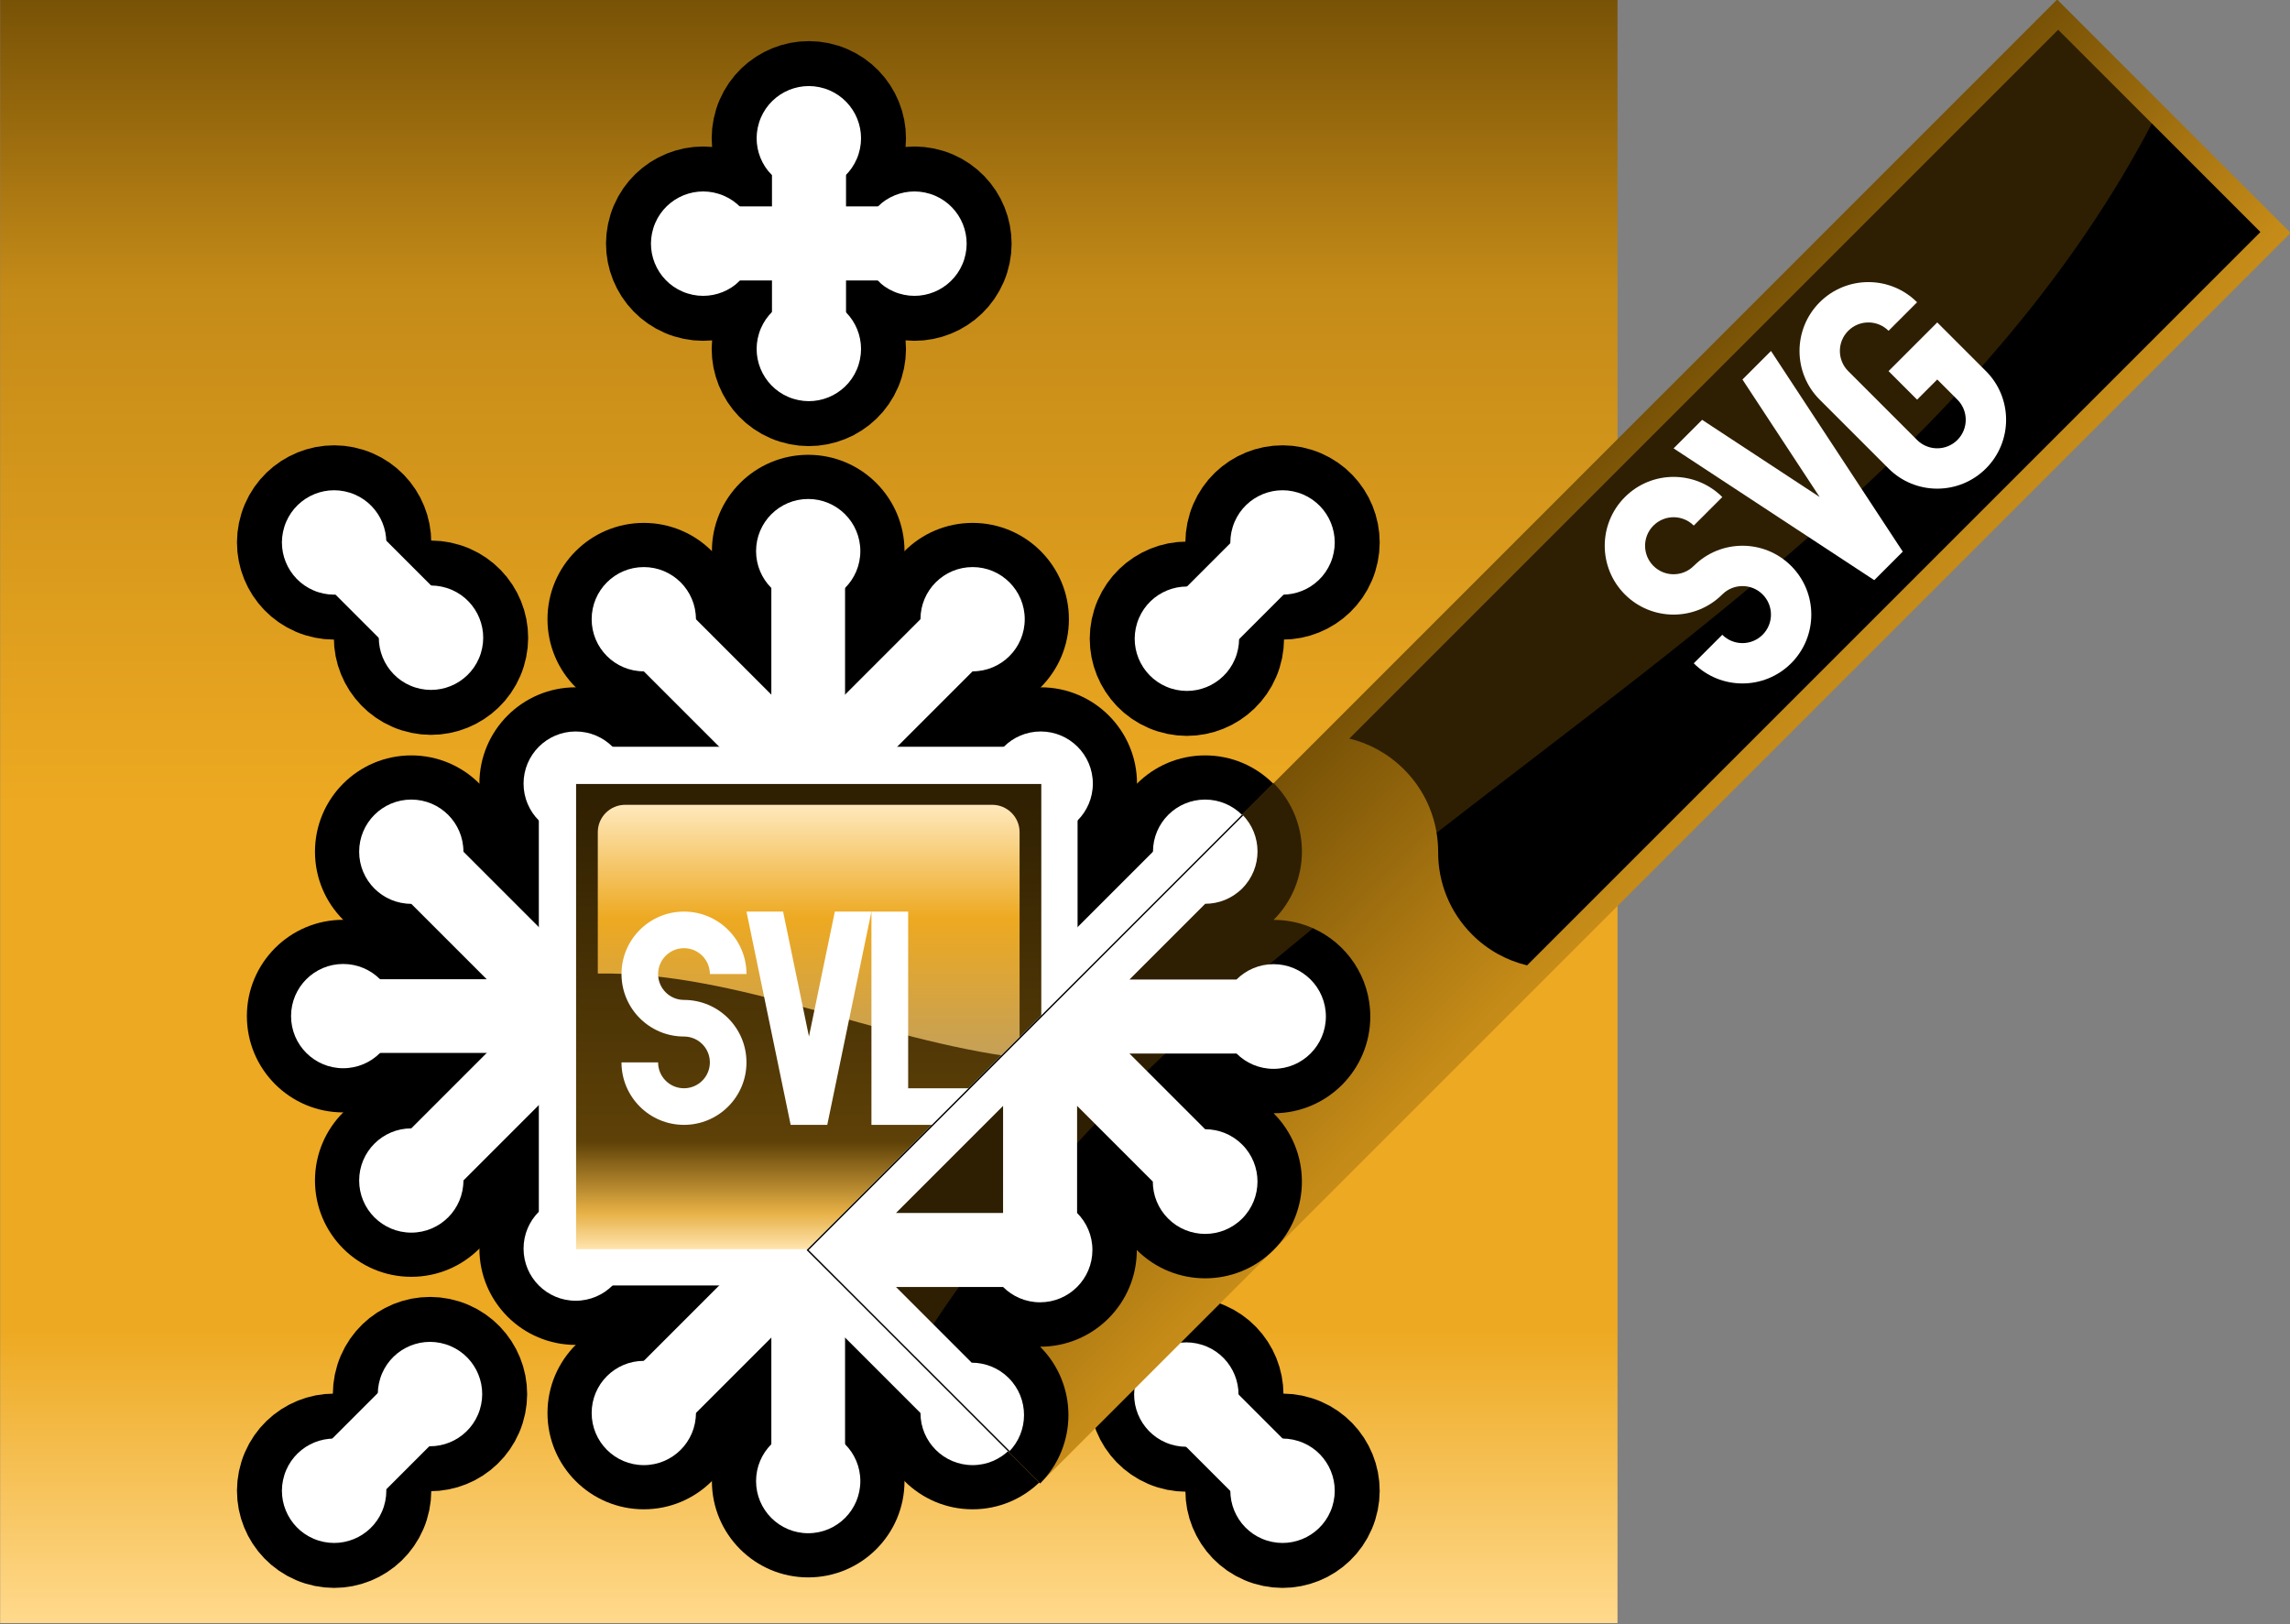 <?xml version="1.0" encoding="UTF-8" standalone="no"?>
<!-- Created with Inkscape (http://www.inkscape.org/) -->

<svg
   xmlns:dc="http://purl.org/dc/elements/1.1/"
   xmlns:cc="http://creativecommons.org/ns#"
   xmlns:rdf="http://www.w3.org/1999/02/22-rdf-syntax-ns#"
   xmlns:svg="http://www.w3.org/2000/svg"
   xmlns="http://www.w3.org/2000/svg"
   xmlns:xlink="http://www.w3.org/1999/xlink"
   xmlns:sodipodi="http://sodipodi.sourceforge.net/DTD/sodipodi-0.dtd"
   xmlns:inkscape="http://www.inkscape.org/namespaces/inkscape"
   width="509.57"
   height="361.389"
   id="svg9115"
   version="1.1"
   inkscape:version="0.47 r22583"
   sodipodi:docname="New document 21">
  <rect width="100%" height="100%" fill="#808080" stroke="none"/>
  <defs
     id="defs9117">
    <inkscape:perspective
       sodipodi:type="inkscape:persp3d"
       inkscape:vp_x="0 : 526.18109 : 1"
       inkscape:vp_y="0 : 1000 : 0"
       inkscape:vp_z="744.09448 : 526.18109 : 1"
       inkscape:persp3d-origin="372.04724 : 350.78739 : 1"
       id="perspective9123" />
    <inkscape:perspective
       id="perspective9490"
       inkscape:persp3d-origin="0.5 : 0.33333333 : 1"
       inkscape:vp_z="1 : 0.5 : 1"
       inkscape:vp_y="0 : 1000 : 0"
       inkscape:vp_x="0 : 0.5 : 1"
       sodipodi:type="inkscape:persp3d" />
    <linearGradient
       inkscape:collect="always"
       xlink:href="#id0"
       id="linearGradient15060"
       gradientUnits="userSpaceOnUse"
       gradientTransform="matrix(0.6,0,0,0.602,-113.978,333.46)"
       x1="300"
       y1="600.001"
       x2="300"
       y2="-0.001" />
    <linearGradient
       id="id0"
       gradientUnits="userSpaceOnUse"
       x1="300"
       y1="600.001"
       x2="300"
       y2="-0.001">
      <stop
         offset="0"
         stop-color="#FFD98C"
         id="stop15" />
      <stop
         offset="0.18"
         stop-color="#EDA921"
         id="stop17" />
      <stop
         offset="0.502"
         stop-color="#EDA921"
         id="stop19" />
      <stop
         offset="0.82"
         stop-color="#C58B18"
         id="stop21" />
      <stop
         offset="1"
         stop-color="#785206"
         id="stop23" />
    </linearGradient>
    <linearGradient
       inkscape:collect="always"
       xlink:href="#id1"
       id="linearGradient15062"
       gradientUnits="userSpaceOnUse"
       gradientTransform="matrix(0.467,0,0,0.467,142.01,335.49)"
       x1="300.004"
       y1="410.82"
       x2="300.004"
       y2="189.18" />
    <linearGradient
       id="id1"
       gradientUnits="userSpaceOnUse"
       x1="300.004"
       y1="410.82"
       x2="300.004"
       y2="189.18">
      <stop
         offset="0"
         stop-color="#FFE4AD"
         id="stop26" />
      <stop
         offset="0.078"
         stop-color="#E6B045"
         id="stop28" />
      <stop
         offset="0.231"
         stop-color="#5E4107"
         id="stop30" />
      <stop
         offset="1"
         stop-color="#2E1F02"
         id="stop32" />
    </linearGradient>
    <linearGradient
       inkscape:collect="always"
       xlink:href="#id2"
       id="linearGradient15064"
       gradientUnits="userSpaceOnUse"
       gradientTransform="matrix(0.467,0,0,0.467,142.01,335.49)"
       x1="300"
       y1="319.662"
       x2="300"
       y2="199.109" />
    <linearGradient
       id="id2"
       gradientUnits="userSpaceOnUse"
       x1="300"
       y1="319.662"
       x2="300"
       y2="199.109">
      <stop
         offset="0"
         stop-color="#C4A058"
         id="stop35" />
      <stop
         offset="0.549"
         stop-color="#EDA921"
         id="stop37" />
      <stop
         offset="1"
         stop-color="#FFE9BD"
         id="stop39" />
    </linearGradient>
    <linearGradient
       inkscape:collect="always"
       xlink:href="#id0"
       id="linearGradient3168"
       gradientUnits="userSpaceOnUse"
       x1="300"
       y1="600.001"
       x2="300"
       y2="-0.001" />
    <linearGradient
       id="linearGradient9513"
       gradientUnits="userSpaceOnUse"
       x1="300"
       y1="600.001"
       x2="300"
       y2="-0.001">
      <stop
         offset="0"
         stop-color="#FFD98C"
         id="stop9515" />
      <stop
         offset="0.18"
         stop-color="#EDA921"
         id="stop9517" />
      <stop
         offset="0.502"
         stop-color="#EDA921"
         id="stop9519" />
      <stop
         offset="0.82"
         stop-color="#C58B18"
         id="stop9521" />
      <stop
         offset="1"
         stop-color="#785206"
         id="stop9523" />
    </linearGradient>
    <linearGradient
       inkscape:collect="always"
       xlink:href="#id1"
       id="linearGradient3170"
       gradientUnits="userSpaceOnUse"
       x1="300.004"
       y1="410.82"
       x2="300.004"
       y2="189.18" />
    <linearGradient
       id="linearGradient9526"
       gradientUnits="userSpaceOnUse"
       x1="300.004"
       y1="410.82"
       x2="300.004"
       y2="189.18">
      <stop
         offset="0"
         stop-color="#FFE4AD"
         id="stop9528" />
      <stop
         offset="0.078"
         stop-color="#E6B045"
         id="stop9530" />
      <stop
         offset="0.231"
         stop-color="#5E4107"
         id="stop9532" />
      <stop
         offset="1"
         stop-color="#2E1F02"
         id="stop9534" />
    </linearGradient>
  </defs>
  <sodipodi:namedview
     id="base"
     pagecolor="#ffffff"
     bordercolor="#666666"
     borderopacity="1.0"
     inkscape:pageopacity="0.0"
     inkscape:pageshadow="2"
     inkscape:zoom="2.0227511"
     inkscape:cx="254.78505"
     inkscape:cy="180.6945"
     inkscape:document-units="px"
     inkscape:current-layer="layer1"
     showgrid="false"
     inkscape:window-width="1280"
     inkscape:window-height="978"
     inkscape:window-x="-4"
     inkscape:window-y="22"
     inkscape:window-maximized="1" />
  <g
     inkscape:label="Layer 1"
     inkscape:groupmode="layer"
     id="layer1"
     transform="translate(226.214,-480.239)">
    <g
       transform="matrix(0.707,-0.707,0.707,0.707,-112.235,146.779)"
       id="g8999">
      <a
         target="_blank"
         xlink:title="Scalable Vector Logo"
         xlink:href="http://svl.lsd.org.br:8080/appsweb/svl/current/"
         inkscape:label="#a3061"
         id="svl_logo">
        <g
           id="g2955">
          <rect
             inkscape:label="#rect12980"
             style="fill:url(#linearGradient15060)"
             height="361.389"
             width="360"
             y="333.46"
             x="-113.978"
             id="rect12980"
             transform="matrix(0.707,0.707,-0.707,0.707,0,0)" />
          <g
             id="g13629"
             transform="matrix(0.707,0.707,-0.707,0.707,-214.985,-478.003)">
            <g
               transform="matrix(0.467,0,0,0.467,415.872,605.651)"
               id="g12986"
               style="fill:#000000">
              <circle
                 d="m 567.541,300 c 0,25.351 -20.551,45.903 -45.903,45.903 -25.351,0 -45.903,-20.551 -45.903,-45.903 0,-25.351 20.551,-45.903 45.903,-45.903 25.351,0 45.903,20.551 45.903,45.903 z"
                 cx="521.638"
                 cy="300"
                 r="45.903"
                 id="circle12988"
                 sodipodi:cx="521.638"
                 sodipodi:cy="300"
                 sodipodi:rx="45.902699"
                 sodipodi:ry="45.902699" />
              <circle
                 d="m 535.083,221.639 c 0,25.351 -20.551,45.902 -45.902,45.902 -25.351,0 -45.902,-20.551 -45.902,-45.902 0,-25.351 20.551,-45.902 45.902,-45.902 25.351,0 45.902,20.551 45.902,45.902 z"
                 cx="489.181"
                 cy="221.639"
                 r="45.902"
                 id="circle12990"
                 sodipodi:cx="489.181"
                 sodipodi:cy="221.63901"
                 sodipodi:rx="45.902401"
                 sodipodi:ry="45.902401" />
              <circle
                 d="m 456.72,189.181 c 0,25.351 -20.551,45.902 -45.902,45.902 -25.351,0 -45.902,-20.551 -45.902,-45.902 0,-25.351 20.551,-45.902 45.902,-45.902 25.351,0 45.902,20.551 45.902,45.902 z"
                 cx="410.818"
                 cy="189.181"
                 r="45.902"
                 id="circle12992"
                 sodipodi:cx="410.81799"
                 sodipodi:cy="189.181"
                 sodipodi:rx="45.902401"
                 sodipodi:ry="45.902401" />
              <circle
                 d="m 424.263,110.82 c 0,25.351 -20.551,45.902 -45.902,45.902 -25.351,0 -45.902,-20.551 -45.902,-45.902 0,-25.351 20.551,-45.902 45.902,-45.902 25.351,0 45.902,20.551 45.902,45.902 z"
                 cx="378.361"
                 cy="110.82"
                 r="45.902"
                 id="circle12994"
                 sodipodi:cx="378.36099"
                 sodipodi:cy="110.82"
                 sodipodi:rx="45.902401"
                 sodipodi:ry="45.902401" />
              <circle
                 d="m 345.902,78.361 c 0,25.351 -20.551,45.902 -45.902,45.902 -25.351,0 -45.902,-20.551 -45.902,-45.902 0,-25.351 20.551,-45.902 45.902,-45.902 25.351,0 45.902,20.551 45.902,45.902 z"
                 cx="300"
                 cy="78.361"
                 r="45.902"
                 id="circle12996"
                 sodipodi:cx="300"
                 sodipodi:cy="78.361397"
                 sodipodi:rx="45.902401"
                 sodipodi:ry="45.902401" />
              <circle
                 d="m 267.541,110.82 c 0,25.351 -20.551,45.902 -45.902,45.902 -25.351,0 -45.902,-20.551 -45.902,-45.902 0,-25.351 20.551,-45.902 45.902,-45.902 25.351,0 45.902,20.551 45.902,45.902 z"
                 cx="221.639"
                 cy="110.82"
                 r="45.902"
                 id="circle12998"
                 sodipodi:cx="221.63901"
                 sodipodi:cy="110.82"
                 sodipodi:rx="45.902401"
                 sodipodi:ry="45.902401" />
              <circle
                 d="m 235.083,189.181 c 0,25.351 -20.551,45.902 -45.902,45.902 -25.351,0 -45.902,-20.551 -45.902,-45.902 0,-25.351 20.551,-45.902 45.902,-45.902 25.351,0 45.902,20.551 45.902,45.902 z"
                 cx="189.181"
                 cy="189.181"
                 r="45.902"
                 id="circle13000"
                 sodipodi:cx="189.181"
                 sodipodi:cy="189.181"
                 sodipodi:rx="45.902401"
                 sodipodi:ry="45.902401" />
              <circle
                 d="m 156.722,221.639 c 0,25.351 -20.551,45.902 -45.902,45.902 -25.351,0 -45.902,-20.551 -45.902,-45.902 0,-25.351 20.551,-45.902 45.902,-45.902 25.351,0 45.902,20.551 45.902,45.902 z"
                 cx="110.82"
                 cy="221.639"
                 r="45.902"
                 id="circle13002"
                 sodipodi:cx="110.82"
                 sodipodi:cy="221.63901"
                 sodipodi:rx="45.902401"
                 sodipodi:ry="45.902401" />
              <circle
                 d="m 124.264,300 c 0,25.351 -20.551,45.903 -45.903,45.903 -25.351,0 -45.903,-20.551 -45.903,-45.903 0,-25.351 20.551,-45.903 45.903,-45.903 25.351,0 45.903,20.551 45.903,45.903 z"
                 cx="78.362"
                 cy="300"
                 r="45.903"
                 id="circle13004"
                 sodipodi:cx="78.361801"
                 sodipodi:cy="300"
                 sodipodi:rx="45.902699"
                 sodipodi:ry="45.902699" />
              <circle
                 d="m 156.72,378.363 c 0,25.351 -20.551,45.901 -45.901,45.901 -25.351,0 -45.901,-20.551 -45.901,-45.901 0,-25.351 20.551,-45.901 45.901,-45.901 25.351,0 45.901,20.551 45.901,45.901 z"
                 cx="110.819"
                 cy="378.363"
                 r="45.901"
                 id="circle13006"
                 sodipodi:cx="110.819"
                 sodipodi:cy="378.36301"
                 sodipodi:rx="45.901199"
                 sodipodi:ry="45.901199" />
              <circle
                 d="m 235.081,410.819 c 0,25.351 -20.551,45.901 -45.901,45.901 -25.351,0 -45.901,-20.551 -45.901,-45.901 0,-25.351 20.551,-45.901 45.901,-45.901 25.351,0 45.901,20.551 45.901,45.901 z"
                 cx="189.18"
                 cy="410.819"
                 r="45.901"
                 id="circle13008"
                 sodipodi:cx="189.17999"
                 sodipodi:cy="410.819"
                 sodipodi:rx="45.901199"
                 sodipodi:ry="45.901199" />
              <circle
                 d="m 267.541,489.18 c 0,25.351 -20.551,45.902 -45.902,45.902 -25.351,0 -45.902,-20.551 -45.902,-45.902 0,-25.351 20.551,-45.902 45.902,-45.902 25.351,0 45.902,20.551 45.902,45.902 z"
                 cx="221.639"
                 cy="489.18"
                 r="45.902"
                 id="circle13010"
                 sodipodi:cx="221.63901"
                 sodipodi:cy="489.17999"
                 sodipodi:rx="45.902401"
                 sodipodi:ry="45.902401" />
              <circle
                 d="m 345.902,521.639 c 0,25.351 -20.551,45.902 -45.902,45.902 -25.351,0 -45.902,-20.551 -45.902,-45.902 0,-25.351 20.551,-45.902 45.902,-45.902 25.351,0 45.902,20.551 45.902,45.902 z"
                 cx="300"
                 cy="521.639"
                 r="45.902"
                 id="circle13012"
                 sodipodi:cx="300"
                 sodipodi:cy="521.63898"
                 sodipodi:rx="45.902401"
                 sodipodi:ry="45.902401" />
              <circle
                 d="m 424.263,489.18 c 0,25.351 -20.551,45.902 -45.902,45.902 -25.351,0 -45.902,-20.551 -45.902,-45.902 0,-25.351 20.551,-45.902 45.902,-45.902 25.351,0 45.902,20.551 45.902,45.902 z"
                 cx="378.361"
                 cy="489.18"
                 r="45.902"
                 id="circle13014"
                 sodipodi:cx="378.36099"
                 sodipodi:cy="489.17999"
                 sodipodi:rx="45.902401"
                 sodipodi:ry="45.902401" />
              <circle
                 d="m 456.72,410.82 c 0,25.351 -20.551,45.901 -45.901,45.901 -25.351,0 -45.901,-20.551 -45.901,-45.901 0,-25.351 20.551,-45.901 45.901,-45.901 25.351,0 45.901,20.551 45.901,45.901 z"
                 cx="410.819"
                 cy="410.82"
                 r="45.901"
                 id="circle13016"
                 sodipodi:cx="410.819"
                 sodipodi:cy="410.82001"
                 sodipodi:rx="45.901199"
                 sodipodi:ry="45.901199" />
              <circle
                 d="m 535.083,378.361 c 0,25.351 -20.551,45.902 -45.902,45.902 -25.351,0 -45.902,-20.551 -45.902,-45.902 0,-25.351 20.551,-45.902 45.902,-45.902 25.351,0 45.902,20.551 45.902,45.902 z"
                 cx="489.181"
                 cy="378.361"
                 r="45.902"
                 id="circle13018"
                 sodipodi:cx="489.181"
                 sodipodi:cy="378.36099"
                 sodipodi:rx="45.902401"
                 sodipodi:ry="45.902401" />
              <rect
                 x="200"
                 y="100"
                 width="200"
                 height="400"
                 id="rect13020" />
              <rect
                 x="100"
                 y="200"
                 width="400"
                 height="200"
                 id="rect13022" />
            </g>
            <g
               transform="matrix(0.467,0,0,0.467,415.872,605.651)"
               id="g13024"
               style="fill:#ffffff">
              <circle
                 d="m 546.487,300 c 0,13.723 -11.125,24.848 -24.848,24.848 -13.723,0 -24.848,-11.125 -24.848,-24.848 0,-13.723 11.125,-24.848 24.848,-24.848 13.723,0 24.848,11.125 24.848,24.848 z"
                 cx="521.639"
                 cy="300"
                 r="24.848"
                 id="circle13026"
                 sodipodi:cx="521.63898"
                 sodipodi:cy="300"
                 sodipodi:rx="24.848"
                 sodipodi:ry="24.848" />
              <circle
                 d="m 514.029,221.639 c 0,13.723 -11.125,24.848 -24.848,24.848 -13.723,0 -24.848,-11.125 -24.848,-24.848 0,-13.723 11.125,-24.848 24.848,-24.848 13.723,0 24.848,11.125 24.848,24.848 z"
                 cx="489.181"
                 cy="221.639"
                 r="24.848"
                 id="circle13028"
                 sodipodi:cx="489.181"
                 sodipodi:cy="221.63901"
                 sodipodi:rx="24.848"
                 sodipodi:ry="24.848" />
              <circle
                 d="m 435.669,189.181 c 0,13.724 -11.125,24.849 -24.849,24.849 -13.724,0 -24.849,-11.125 -24.849,-24.849 0,-13.724 11.125,-24.849 24.849,-24.849 13.724,0 24.849,11.125 24.849,24.849 z"
                 cx="410.82"
                 cy="189.181"
                 r="24.849"
                 id="circle13030"
                 sodipodi:cx="410.82001"
                 sodipodi:cy="189.181"
                 sodipodi:rx="24.849199"
                 sodipodi:ry="24.849199" />
              <circle
                 d="m 403.208,110.82 c 0,13.723 -11.125,24.848 -24.848,24.848 -13.723,0 -24.848,-11.125 -24.848,-24.848 0,-13.723 11.125,-24.848 24.848,-24.848 13.723,0 24.848,11.125 24.848,24.848 z"
                 cx="378.36"
                 cy="110.82"
                 r="24.848"
                 id="circle13032"
                 sodipodi:cx="378.35999"
                 sodipodi:cy="110.82"
                 sodipodi:rx="24.848"
                 sodipodi:ry="24.848" />
              <circle
                 d="m 324.849,78.361 c 0,13.723 -11.125,24.848 -24.848,24.848 -13.723,0 -24.848,-11.125 -24.848,-24.848 0,-13.723 11.125,-24.848 24.848,-24.848 13.723,0 24.848,11.125 24.848,24.848 z"
                 cx="300.001"
                 cy="78.361"
                 r="24.848"
                 id="circle13034"
                 sodipodi:cx="300.00101"
                 sodipodi:cy="78.361397"
                 sodipodi:rx="24.848"
                 sodipodi:ry="24.848" />
              <circle
                 d="m 246.488,110.82 c 0,13.724 -11.125,24.849 -24.849,24.849 -13.724,0 -24.849,-11.125 -24.849,-24.849 0,-13.724 11.125,-24.849 24.849,-24.849 13.724,0 24.849,11.125 24.849,24.849 z"
                 cx="221.639"
                 cy="110.82"
                 r="24.849"
                 id="circle13036"
                 sodipodi:cx="221.63901"
                 sodipodi:cy="110.82"
                 sodipodi:rx="24.849199"
                 sodipodi:ry="24.849199" />
              <circle
                 d="m 214.031,189.182 c 0,13.724 -11.126,24.85 -24.85,24.85 -13.725,0 -24.85,-11.126 -24.85,-24.85 0,-13.725 11.126,-24.85 24.85,-24.85 13.725,0 24.85,11.126 24.85,24.85 z"
                 cx="189.181"
                 cy="189.182"
                 r="24.85"
                 id="circle13038"
                 sodipodi:cx="189.181"
                 sodipodi:cy="189.18201"
                 sodipodi:rx="24.850401"
                 sodipodi:ry="24.850401" />
              <circle
                 d="m 135.668,221.639 c 0,13.723 -11.125,24.848 -24.848,24.848 -13.723,0 -24.848,-11.125 -24.848,-24.848 0,-13.723 11.125,-24.848 24.848,-24.848 13.723,0 24.848,11.125 24.848,24.848 z"
                 cx="110.82"
                 cy="221.639"
                 r="24.848"
                 id="circle13040"
                 sodipodi:cx="110.82"
                 sodipodi:cy="221.63901"
                 sodipodi:rx="24.848"
                 sodipodi:ry="24.848" />
              <circle
                 d="m 103.211,299.999 c 0,13.723 -11.125,24.848 -24.848,24.848 -13.723,0 -24.848,-11.125 -24.848,-24.848 0,-13.723 11.125,-24.848 24.848,-24.848 13.723,0 24.848,11.125 24.848,24.848 z"
                 cx="78.363"
                 cy="299.999"
                 r="24.848"
                 id="circle13042"
                 sodipodi:cx="78.362602"
                 sodipodi:cy="299.99899"
                 sodipodi:rx="24.848"
                 sodipodi:ry="24.848" />
              <circle
                 d="m 135.667,378.36 c 0,13.723 -11.124,24.847 -24.847,24.847 -13.723,0 -24.847,-11.124 -24.847,-24.847 0,-13.723 11.124,-24.847 24.847,-24.847 13.723,0 24.847,11.124 24.847,24.847 z"
                 cx="110.82"
                 cy="378.36"
                 r="24.847"
                 id="circle13044"
                 sodipodi:cx="110.82"
                 sodipodi:cy="378.35999"
                 sodipodi:rx="24.846901"
                 sodipodi:ry="24.846901" />
              <circle
                 d="m 214.031,410.82 c 0,13.724 -11.126,24.85 -24.85,24.85 -13.725,0 -24.85,-11.126 -24.85,-24.85 0,-13.725 11.126,-24.85 24.85,-24.85 13.725,0 24.85,11.126 24.85,24.85 z"
                 cx="189.181"
                 cy="410.82"
                 r="24.85"
                 id="circle13046"
                 sodipodi:cx="189.181"
                 sodipodi:cy="410.82001"
                 sodipodi:rx="24.850401"
                 sodipodi:ry="24.850401" />
              <circle
                 d="m 246.488,489.18 c 0,13.723 -11.125,24.848 -24.848,24.848 -13.723,0 -24.848,-11.125 -24.848,-24.848 0,-13.723 11.125,-24.848 24.848,-24.848 13.723,0 24.848,11.125 24.848,24.848 z"
                 cx="221.64"
                 cy="489.18"
                 r="24.848"
                 id="circle13048"
                 sodipodi:cx="221.64"
                 sodipodi:cy="489.17999"
                 sodipodi:rx="24.848"
                 sodipodi:ry="24.848" />
              <circle
                 d="m 324.848,521.639 c 0,13.723 -11.125,24.848 -24.848,24.848 -13.723,0 -24.848,-11.125 -24.848,-24.848 0,-13.723 11.125,-24.848 24.848,-24.848 13.723,0 24.848,11.125 24.848,24.848 z"
                 cx="300"
                 cy="521.639"
                 r="24.848"
                 id="circle13050"
                 sodipodi:cx="300"
                 sodipodi:cy="521.63898"
                 sodipodi:rx="24.848"
                 sodipodi:ry="24.848" />
              <circle
                 d="m 403.209,489.178 c 0,13.723 -11.125,24.848 -24.848,24.848 -13.723,0 -24.848,-11.125 -24.848,-24.848 0,-13.723 11.125,-24.848 24.848,-24.848 13.723,0 24.848,11.125 24.848,24.848 z"
                 cx="378.361"
                 cy="489.178"
                 r="24.848"
                 id="circle13052"
                 sodipodi:cx="378.36099"
                 sodipodi:cy="489.17801"
                 sodipodi:rx="24.848"
                 sodipodi:ry="24.848" />
              <circle
                 d="m 435.667,410.82 c 0,13.723 -11.124,24.847 -24.847,24.847 -13.723,0 -24.847,-11.124 -24.847,-24.847 0,-13.723 11.124,-24.847 24.847,-24.847 13.723,0 24.847,11.124 24.847,24.847 z"
                 cx="410.82"
                 cy="410.82"
                 r="24.847"
                 id="circle13054"
                 sodipodi:cx="410.82001"
                 sodipodi:cy="410.82001"
                 sodipodi:rx="24.846901"
                 sodipodi:ry="24.846901" />
              <circle
                 d="m 514.029,378.361 c 0,13.723 -11.125,24.848 -24.848,24.848 -13.723,0 -24.848,-11.125 -24.848,-24.848 0,-13.723 11.125,-24.848 24.848,-24.848 13.723,0 24.848,11.125 24.848,24.848 z"
                 cx="489.181"
                 cy="378.361"
                 r="24.848"
                 id="circle13056"
                 sodipodi:cx="489.181"
                 sodipodi:cy="378.36099"
                 sodipodi:rx="24.848"
                 sodipodi:ry="24.848" />
            </g>
            <g
               transform="matrix(0.467,0,0,0.467,415.872,605.651)"
               id="g13058"
               style="fill:none;stroke:#ffffff;stroke-width:35.138">
              <line
                 x1="221.639"
                 y1="110.819"
                 x2="489.181"
                 y2="378.361"
                 id="line13060" />
              <line
                 x1="189.181"
                 y1="189.181"
                 x2="410.819"
                 y2="189.181"
                 id="line13062" />
              <line
                 x1="110.819"
                 y1="378.361"
                 x2="378.361"
                 y2="110.819"
                 id="line13064" />
              <line
                 x1="189.181"
                 y1="410.819"
                 x2="189.181"
                 y2="189.181"
                 id="line13066" />
              <line
                 x1="300.001"
                 y1="521.637"
                 x2="300.001"
                 y2="78.361"
                 id="line13068" />
              <line
                 x1="378.363"
                 y1="489.18"
                 x2="110.82"
                 y2="221.639"
                 id="line13070" />
              <line
                 x1="410.82"
                 y1="410.819"
                 x2="189.182"
                 y2="410.819"
                 id="line13072" />
              <line
                 x1="521.639"
                 y1="299.999"
                 x2="78.363"
                 y2="299.999"
                 id="line13074" />
              <line
                 x1="489.181"
                 y1="221.639"
                 x2="221.64"
                 y2="489.18"
                 id="line13076" />
              <line
                 x1="410.82"
                 y1="189.18"
                 x2="410.82"
                 y2="410.818"
                 id="line13078" />
            </g>
          </g>
          <g
             id="g13507"
             transform="matrix(0.707,0.707,-0.707,0.707,-212.368,-93.32)">
            <rect
               x="230.403"
               y="423.879"
               width="103.55"
               height="103.554"
               id="rect13080"
               style="fill:url(#linearGradient15062)" />
            <path
               d="m 241.316,428.517 81.719,0 c 3.349,0 6.083,2.739 6.083,6.083 l 0,50.246 c -31.581,-3.907 -62.891,-19.273 -93.884,-18.773 l 0,-31.472 c 0,-3.348 2.734,-6.083 6.083,-6.083 l -2.8e-4,-1.4e-4 z"
               id="path13082"
               style="fill:url(#linearGradient15064)" />
            <g
               style="fill:#ffffff"
               transform="matrix(0.908,0,0,0.908,427.288,-72.399)"
               id="g15055">
              <path
                 style="fill:#ffffff"
                 d="m -144.43,577.85 0,52.281 30.656,0 0,-8.969 -21.656,0 0,-43.312 -9,0 z"
                 id="path15050"
                 sodipodi:nodetypes="ccccccc" />
              <path
                 style="fill:#ffffff"
                 d="m -144.43,577.844 -10.831,52.287 -8.973,0 -10.831,-52.287 8.975,0 6.343,30.625 6.343,-30.625 8.975,0 -3e-5,0 z"
                 id="path15044" />
              <path
                 style="fill:#ffffff"
                 d="m -201.213,603.987 c -2.772,-2.772 -4.487,-6.6 -4.487,-10.828 0,-8.457 6.859,-15.315 15.318,-15.314 8.458,-1.9e-4 15.318,6.858 15.318,15.314 l -8.973,0 c 0,-3.503 -2.841,-6.343 -6.345,-6.343 -3.504,0 -6.345,2.841 -6.345,6.343 0,1.75 0.709,3.334 1.855,4.482 l 0.003,0 c 1.148,1.149 2.734,1.859 4.486,1.859 l 0,0.002 c 4.229,0 8.058,1.715 10.83,4.486 l 3.7e-4,-3.8e-4 c 2.772,2.772 4.487,6.6 4.487,10.828 0,8.457 -6.859,15.314 -15.318,15.314 -8.458,0 -15.318,-6.858 -15.318,-15.314 l 8.973,0 c 0,3.503 2.841,6.343 6.345,6.343 3.504,0 6.345,-2.841 6.345,-6.343 0,-1.75 -0.709,-3.334 -1.855,-4.482 l -0.003,0 c -1.148,-1.149 -2.735,-1.859 -4.486,-1.859 l 0,-0.002 c -4.229,0 -8.058,-1.715 -10.83,-4.486 l -3.7e-4,3.7e-4 0,0 z"
                 id="path15042" />
            </g>
          </g>
          <g
             id="g13806"
             transform="matrix(0.707,0.707,-0.707,0.707,-214.985,-478.003)">
            <g
               transform="translate(0,-5.5)"
               id="g13754">
              <g
                 style="stroke:#00ff00"
                 transform="translate(245.952,-46.821)"
                 id="g13593">
                <circle
                   d="m 246.488,110.82 c 0,13.724 -11.125,24.849 -24.849,24.849 -13.724,0 -24.849,-11.125 -24.849,-24.849 0,-13.724 11.125,-24.849 24.849,-24.849 13.724,0 24.849,11.125 24.849,24.849 z"
                   style="fill:#ffff00;fill-opacity:1;stroke:#000000;stroke-width:42.807;stroke-linecap:butt;stroke-miterlimit:4;stroke-opacity:1;stroke-dasharray:none;stroke-dashoffset:0"
                   cx="221.639"
                   cy="110.82"
                   r="24.849"
                   id="circle13595"
                   sodipodi:cx="221.63901"
                   sodipodi:cy="110.82"
                   sodipodi:rx="24.849199"
                   sodipodi:ry="24.849199"
                   transform="matrix(-0.14,0.446,-0.446,-0.14,414.127,542.792)" />
                <circle
                   d="m 246.488,110.82 c 0,13.724 -11.125,24.849 -24.849,24.849 -13.724,0 -24.849,-11.125 -24.849,-24.849 0,-13.724 11.125,-24.849 24.849,-24.849 13.724,0 24.849,11.125 24.849,24.849 z"
                   transform="matrix(-0.14,0.446,-0.446,-0.14,414.127,542.792)"
                   sodipodi:ry="24.849199"
                   sodipodi:rx="24.849199"
                   sodipodi:cy="110.82"
                   sodipodi:cx="221.63901"
                   id="circle13597"
                   r="24.849"
                   cy="110.82"
                   cx="221.639"
                   style="fill:#ffffff;fill-opacity:1;stroke:none" />
              </g>
              <g
                 style="stroke:#00ff00"
                 transform="translate(222.442,-70.281)"
                 id="g13599">
                <circle
                   d="m 246.488,110.82 c 0,13.724 -11.125,24.849 -24.849,24.849 -13.724,0 -24.849,-11.125 -24.849,-24.849 0,-13.724 11.125,-24.849 24.849,-24.849 13.724,0 24.849,11.125 24.849,24.849 z"
                   style="fill:#ffff00;fill-opacity:1;stroke:#000000;stroke-width:42.807;stroke-linecap:butt;stroke-miterlimit:4;stroke-opacity:1;stroke-dasharray:none;stroke-dashoffset:0"
                   cx="221.639"
                   cy="110.82"
                   r="24.849"
                   id="circle13601"
                   sodipodi:cx="221.63901"
                   sodipodi:cy="110.82"
                   sodipodi:rx="24.849199"
                   sodipodi:ry="24.849199"
                   transform="matrix(-0.14,0.446,-0.446,-0.14,414.127,542.792)" />
                <circle
                   d="m 246.488,110.82 c 0,13.724 -11.125,24.849 -24.849,24.849 -13.724,0 -24.849,-11.125 -24.849,-24.849 0,-13.724 11.125,-24.849 24.849,-24.849 13.724,0 24.849,11.125 24.849,24.849 z"
                   transform="matrix(-0.14,0.446,-0.446,-0.14,414.127,542.792)"
                   sodipodi:ry="24.849199"
                   sodipodi:rx="24.849199"
                   sodipodi:cy="110.82"
                   sodipodi:cx="221.63901"
                   id="circle13603"
                   r="24.849"
                   cy="110.82"
                   cx="221.639"
                   style="fill:#ffffff;fill-opacity:1;stroke:none" />
              </g>
              <g
                 style="stroke:#00ff00"
                 transform="translate(198.92,-46.821)"
                 id="g13605">
                <circle
                   d="m 246.488,110.82 c 0,13.724 -11.125,24.849 -24.849,24.849 -13.724,0 -24.849,-11.125 -24.849,-24.849 0,-13.724 11.125,-24.849 24.849,-24.849 13.724,0 24.849,11.125 24.849,24.849 z"
                   style="fill:#ffff00;fill-opacity:1;stroke:#000000;stroke-width:42.807;stroke-linecap:butt;stroke-miterlimit:4;stroke-opacity:1;stroke-dasharray:none;stroke-dashoffset:0"
                   cx="221.639"
                   cy="110.82"
                   r="24.849"
                   id="circle13607"
                   sodipodi:cx="221.63901"
                   sodipodi:cy="110.82"
                   sodipodi:rx="24.849199"
                   sodipodi:ry="24.849199"
                   transform="matrix(-0.14,0.446,-0.446,-0.14,414.127,542.792)" />
                <circle
                   d="m 246.488,110.82 c 0,13.724 -11.125,24.849 -24.849,24.849 -13.724,0 -24.849,-11.125 -24.849,-24.849 0,-13.724 11.125,-24.849 24.849,-24.849 13.724,0 24.849,11.125 24.849,24.849 z"
                   transform="matrix(-0.14,0.446,-0.446,-0.14,414.127,542.792)"
                   sodipodi:ry="24.849199"
                   sodipodi:rx="24.849199"
                   sodipodi:cy="110.82"
                   sodipodi:cx="221.63901"
                   id="circle13609"
                   r="24.849"
                   cy="110.82"
                   cx="221.639"
                   style="fill:#ffffff;fill-opacity:1;stroke:none" />
              </g>
              <g
                 style="stroke:#00ff00"
                 transform="translate(222.442,-23.38)"
                 id="g13611">
                <circle
                   d="m 246.488,110.82 c 0,13.724 -11.125,24.849 -24.849,24.849 -13.724,0 -24.849,-11.125 -24.849,-24.849 0,-13.724 11.125,-24.849 24.849,-24.849 13.724,0 24.849,11.125 24.849,24.849 z"
                   style="fill:#ffff00;fill-opacity:1;stroke:#000000;stroke-width:42.807;stroke-linecap:butt;stroke-miterlimit:4;stroke-opacity:1;stroke-dasharray:none;stroke-dashoffset:0"
                   cx="221.639"
                   cy="110.82"
                   r="24.849"
                   id="circle13613"
                   sodipodi:cx="221.63901"
                   sodipodi:cy="110.82"
                   sodipodi:rx="24.849199"
                   sodipodi:ry="24.849199"
                   transform="matrix(-0.14,0.446,-0.446,-0.14,414.127,542.792)" />
                <circle
                   d="m 246.488,110.82 c 0,13.724 -11.125,24.849 -24.849,24.849 -13.724,0 -24.849,-11.125 -24.849,-24.849 0,-13.724 11.125,-24.849 24.849,-24.849 13.724,0 24.849,11.125 24.849,24.849 z"
                   transform="matrix(-0.14,0.446,-0.446,-0.14,414.127,542.792)"
                   sodipodi:ry="24.849199"
                   sodipodi:rx="24.849199"
                   sodipodi:cy="110.82"
                   sodipodi:cx="221.63901"
                   id="circle13615"
                   r="24.849"
                   cy="110.82"
                   cx="221.639"
                   style="fill:#ffffff;fill-opacity:1;stroke:none" />
              </g>
              <path
                 id="path13404"
                 d="m 573,579.26 -33.701,7.2e-4"
                 style="fill:none;stroke:#ffffff;stroke-width:16.483;stroke-linecap:butt;stroke-linejoin:miter;stroke-miterlimit:4;stroke-opacity:1;stroke-dasharray:none" />
              <path
                 style="fill:none;stroke:#ffffff;stroke-width:16.483;stroke-linecap:butt;stroke-linejoin:miter;stroke-miterlimit:4;stroke-opacity:1;stroke-dasharray:none"
                 d="m 556.15,562.41 7.2e-4,33.701"
                 id="path13527" />
            </g>
            <g
               transform="translate(-2,-2)"
               id="g13779">
              <g
                 style="stroke:#00ff00"
                 id="g13678"
                 transform="translate(140.343,37.396)">
                <circle
                   d="m 246.488,110.82 c 0,13.724 -11.125,24.849 -24.849,24.849 -13.724,0 -24.849,-11.125 -24.849,-24.849 0,-13.724 11.125,-24.849 24.849,-24.849 13.724,0 24.849,11.125 24.849,24.849 z"
                   transform="matrix(-0.14,0.446,-0.446,-0.14,414.127,542.792)"
                   sodipodi:ry="24.849199"
                   sodipodi:rx="24.849199"
                   sodipodi:cy="110.82"
                   sodipodi:cx="221.63901"
                   id="circle13680"
                   r="24.849"
                   cy="110.82"
                   cx="221.639"
                   style="fill:#ffff00;fill-opacity:1;stroke:#000000;stroke-width:42.807;stroke-linecap:butt;stroke-miterlimit:4;stroke-opacity:1;stroke-dasharray:none;stroke-dashoffset:0" />
                <circle
                   d="m 246.488,110.82 c 0,13.724 -11.125,24.849 -24.849,24.849 -13.724,0 -24.849,-11.125 -24.849,-24.849 0,-13.724 11.125,-24.849 24.849,-24.849 13.724,0 24.849,11.125 24.849,24.849 z"
                   style="fill:#ffffff;fill-opacity:1;stroke:none"
                   cx="221.639"
                   cy="110.82"
                   r="24.849"
                   id="circle13682"
                   sodipodi:cx="221.63901"
                   sodipodi:cy="110.82"
                   sodipodi:rx="24.849199"
                   sodipodi:ry="24.849199"
                   transform="matrix(-0.14,0.446,-0.446,-0.14,414.127,542.792)" />
              </g>
              <g
                 style="stroke:#00ff00"
                 transform="translate(118.776,16.191)"
                 id="g13563">
                <circle
                   d="m 246.488,110.82 c 0,13.724 -11.125,24.849 -24.849,24.849 -13.724,0 -24.849,-11.125 -24.849,-24.849 0,-13.724 11.125,-24.849 24.849,-24.849 13.724,0 24.849,11.125 24.849,24.849 z"
                   style="fill:#ffff00;fill-opacity:1;stroke:#000000;stroke-width:42.807;stroke-linecap:butt;stroke-miterlimit:4;stroke-opacity:1;stroke-dasharray:none;stroke-dashoffset:0"
                   cx="221.639"
                   cy="110.82"
                   r="24.849"
                   id="circle13565"
                   sodipodi:cx="221.63901"
                   sodipodi:cy="110.82"
                   sodipodi:rx="24.849199"
                   sodipodi:ry="24.849199"
                   transform="matrix(-0.14,0.446,-0.446,-0.14,414.127,542.792)" />
                <circle
                   d="m 246.488,110.82 c 0,13.724 -11.125,24.849 -24.849,24.849 -13.724,0 -24.849,-11.125 -24.849,-24.849 0,-13.724 11.125,-24.849 24.849,-24.849 13.724,0 24.849,11.125 24.849,24.849 z"
                   transform="matrix(-0.14,0.446,-0.446,-0.14,414.127,542.792)"
                   sodipodi:ry="24.849199"
                   sodipodi:rx="24.849199"
                   sodipodi:cy="110.82"
                   sodipodi:cx="221.63901"
                   id="circle13567"
                   r="24.849"
                   cy="110.82"
                   cx="221.639"
                   style="fill:#ffffff;fill-opacity:1;stroke:none" />
              </g>
              <path
                 style="fill:none;stroke:#ffffff;stroke-width:16.483;stroke-linecap:butt;stroke-linejoin:miter;stroke-miterlimit:4;stroke-opacity:1;stroke-dasharray:none"
                 d="M 476.331,665.852 452.501,642.023"
                 id="path13704" />
            </g>
            <g
               transform="translate(-2,2)"
               id="g13788">
              <g
                 style="stroke:#00ff00"
                 transform="translate(140.119,201.758)"
                 id="g13696">
                <circle
                   d="m 246.488,110.82 c 0,13.724 -11.125,24.849 -24.849,24.849 -13.724,0 -24.849,-11.125 -24.849,-24.849 0,-13.724 11.125,-24.849 24.849,-24.849 13.724,0 24.849,11.125 24.849,24.849 z"
                   style="fill:#ffff00;fill-opacity:1;stroke:#000000;stroke-width:42.807;stroke-linecap:butt;stroke-miterlimit:4;stroke-opacity:1;stroke-dasharray:none;stroke-dashoffset:0"
                   cx="221.639"
                   cy="110.82"
                   r="24.849"
                   id="circle13698"
                   sodipodi:cx="221.63901"
                   sodipodi:cy="110.82"
                   sodipodi:rx="24.849199"
                   sodipodi:ry="24.849199"
                   transform="matrix(-0.14,0.446,-0.446,-0.14,414.127,542.792)" />
                <circle
                   d="m 246.488,110.82 c 0,13.724 -11.125,24.849 -24.849,24.849 -13.724,0 -24.849,-11.125 -24.849,-24.849 0,-13.724 11.125,-24.849 24.849,-24.849 13.724,0 24.849,11.125 24.849,24.849 z"
                   transform="matrix(-0.14,0.446,-0.446,-0.14,414.127,542.792)"
                   sodipodi:ry="24.849199"
                   sodipodi:rx="24.849199"
                   sodipodi:cy="110.82"
                   sodipodi:cx="221.63901"
                   id="circle13700"
                   r="24.849"
                   cy="110.82"
                   cx="221.639"
                   style="fill:#ffffff;fill-opacity:1;stroke:none" />
              </g>
              <g
                 style="stroke:#00ff00"
                 transform="translate(118.776,223.28)"
                 id="g13587">
                <circle
                   d="m 246.488,110.82 c 0,13.724 -11.125,24.849 -24.849,24.849 -13.724,0 -24.849,-11.125 -24.849,-24.849 0,-13.724 11.125,-24.849 24.849,-24.849 13.724,0 24.849,11.125 24.849,24.849 z"
                   style="fill:#ffff00;fill-opacity:1;stroke:#000000;stroke-width:42.807;stroke-linecap:butt;stroke-miterlimit:4;stroke-opacity:1;stroke-dasharray:none;stroke-dashoffset:0"
                   cx="221.639"
                   cy="110.82"
                   r="24.849"
                   id="circle13589"
                   sodipodi:cx="221.63901"
                   sodipodi:cy="110.82"
                   sodipodi:rx="24.849199"
                   sodipodi:ry="24.849199"
                   transform="matrix(-0.14,0.446,-0.446,-0.14,414.127,542.792)" />
                <circle
                   d="m 246.488,110.82 c 0,13.724 -11.125,24.849 -24.849,24.849 -13.724,0 -24.849,-11.125 -24.849,-24.849 0,-13.724 11.125,-24.849 24.849,-24.849 13.724,0 24.849,11.125 24.849,24.849 z"
                   transform="matrix(-0.14,0.446,-0.446,-0.14,414.127,542.792)"
                   sodipodi:ry="24.849199"
                   sodipodi:rx="24.849199"
                   sodipodi:cy="110.82"
                   sodipodi:cx="221.63901"
                   id="circle13591"
                   r="24.849"
                   cy="110.82"
                   cx="221.639"
                   style="fill:#ffffff;fill-opacity:1;stroke:none" />
              </g>
              <path
                 id="path13706"
                 d="m 476.006,825.476 -23.83,23.831"
                 style="fill:none;stroke:#ffffff;stroke-width:16.483;stroke-linecap:butt;stroke-linejoin:miter;stroke-miterlimit:4;stroke-opacity:1;stroke-dasharray:none" />
            </g>
            <g
               transform="translate(2,-2)"
               id="g13770">
              <g
                 style="stroke:#00ff00"
                 transform="translate(304.593,37.621)"
                 id="g13684">
                <circle
                   d="m 246.488,110.82 c 0,13.724 -11.125,24.849 -24.849,24.849 -13.724,0 -24.849,-11.125 -24.849,-24.849 0,-13.724 11.125,-24.849 24.849,-24.849 13.724,0 24.849,11.125 24.849,24.849 z"
                   style="fill:#ffff00;fill-opacity:1;stroke:#000000;stroke-width:42.807;stroke-linecap:butt;stroke-miterlimit:4;stroke-opacity:1;stroke-dasharray:none;stroke-dashoffset:0"
                   cx="221.639"
                   cy="110.82"
                   r="24.849"
                   id="circle13686"
                   sodipodi:cx="221.63901"
                   sodipodi:cy="110.82"
                   sodipodi:rx="24.849199"
                   sodipodi:ry="24.849199"
                   transform="matrix(-0.14,0.446,-0.446,-0.14,414.127,542.792)" />
                <circle
                   d="m 246.488,110.82 c 0,13.724 -11.125,24.849 -24.849,24.849 -13.724,0 -24.849,-11.125 -24.849,-24.849 0,-13.724 11.125,-24.849 24.849,-24.849 13.724,0 24.849,11.125 24.849,24.849 z"
                   transform="matrix(-0.14,0.446,-0.446,-0.14,414.127,542.792)"
                   sodipodi:ry="24.849199"
                   sodipodi:rx="24.849199"
                   sodipodi:cy="110.82"
                   sodipodi:cx="221.63901"
                   id="circle13688"
                   r="24.849"
                   cy="110.82"
                   cx="221.639"
                   style="fill:#ffffff;fill-opacity:1;stroke:none" />
              </g>
              <g
                 style="stroke:#00ff00"
                 transform="translate(325.883,16.191)"
                 id="g13623">
                <circle
                   d="m 246.488,110.82 c 0,13.724 -11.125,24.849 -24.849,24.849 -13.724,0 -24.849,-11.125 -24.849,-24.849 0,-13.724 11.125,-24.849 24.849,-24.849 13.724,0 24.849,11.125 24.849,24.849 z"
                   style="fill:#ffff00;fill-opacity:1;stroke:#000000;stroke-width:42.807;stroke-linecap:butt;stroke-miterlimit:4;stroke-opacity:1;stroke-dasharray:none;stroke-dashoffset:0"
                   cx="221.639"
                   cy="110.82"
                   r="24.849"
                   id="circle13625"
                   sodipodi:cx="221.63901"
                   sodipodi:cy="110.82"
                   sodipodi:rx="24.849199"
                   sodipodi:ry="24.849199"
                   transform="matrix(-0.14,0.446,-0.446,-0.14,414.127,542.792)" />
                <circle
                   d="m 246.488,110.82 c 0,13.724 -11.125,24.849 -24.849,24.849 -13.724,0 -24.849,-11.125 -24.849,-24.849 0,-13.724 11.125,-24.849 24.849,-24.849 13.724,0 24.849,11.125 24.849,24.849 z"
                   transform="matrix(-0.14,0.446,-0.446,-0.14,414.127,542.792)"
                   sodipodi:ry="24.849199"
                   sodipodi:rx="24.849199"
                   sodipodi:cy="110.82"
                   sodipodi:cx="221.63901"
                   id="circle13627"
                   r="24.849"
                   cy="110.82"
                   cx="221.639"
                   style="fill:#ffffff;fill-opacity:1;stroke:none" />
              </g>
              <path
                 style="fill:none;stroke:#ffffff;stroke-width:16.483;stroke-linecap:butt;stroke-linejoin:miter;stroke-miterlimit:4;stroke-opacity:1;stroke-dasharray:none"
                 d="m 659.91,642.16 -23.83,23.831"
                 id="path13708" />
            </g>
            <g
               transform="translate(2,2)"
               id="g13797">
              <g
                 style="stroke:#00ff00"
                 id="g13690"
                 transform="translate(304.468,201.87)">
                <circle
                   d="m 246.488,110.82 c 0,13.724 -11.125,24.849 -24.849,24.849 -13.724,0 -24.849,-11.125 -24.849,-24.849 0,-13.724 11.125,-24.849 24.849,-24.849 13.724,0 24.849,11.125 24.849,24.849 z"
                   transform="matrix(-0.14,0.446,-0.446,-0.14,414.127,542.792)"
                   sodipodi:ry="24.849199"
                   sodipodi:rx="24.849199"
                   sodipodi:cy="110.82"
                   sodipodi:cx="221.63901"
                   id="circle13692"
                   r="24.849"
                   cy="110.82"
                   cx="221.639"
                   style="fill:#ffff00;fill-opacity:1;stroke:#000000;stroke-width:42.807;stroke-linecap:butt;stroke-miterlimit:4;stroke-opacity:1;stroke-dasharray:none;stroke-dashoffset:0" />
                <circle
                   d="m 246.488,110.82 c 0,13.724 -11.125,24.849 -24.849,24.849 -13.724,0 -24.849,-11.125 -24.849,-24.849 0,-13.724 11.125,-24.849 24.849,-24.849 13.724,0 24.849,11.125 24.849,24.849 z"
                   style="fill:#ffffff;fill-opacity:1;stroke:none"
                   cx="221.639"
                   cy="110.82"
                   r="24.849"
                   id="circle13694"
                   sodipodi:cx="221.63901"
                   sodipodi:cy="110.82"
                   sodipodi:rx="24.849199"
                   sodipodi:ry="24.849199"
                   transform="matrix(-0.14,0.446,-0.446,-0.14,414.127,542.792)" />
              </g>
              <g
                 style="stroke:#00ff00"
                 transform="translate(325.883,223.28)"
                 id="g13575">
                <circle
                   d="m 246.488,110.82 c 0,13.724 -11.125,24.849 -24.849,24.849 -13.724,0 -24.849,-11.125 -24.849,-24.849 0,-13.724 11.125,-24.849 24.849,-24.849 13.724,0 24.849,11.125 24.849,24.849 z"
                   style="fill:#ffff00;fill-opacity:1;stroke:#000000;stroke-width:42.807;stroke-linecap:butt;stroke-miterlimit:4;stroke-opacity:1;stroke-dasharray:none;stroke-dashoffset:0"
                   cx="221.639"
                   cy="110.82"
                   r="24.849"
                   id="circle13577"
                   sodipodi:cx="221.63901"
                   sodipodi:cy="110.82"
                   sodipodi:rx="24.849199"
                   sodipodi:ry="24.849199"
                   transform="matrix(-0.14,0.446,-0.446,-0.14,414.127,542.792)" />
                <circle
                   d="m 246.488,110.82 c 0,13.724 -11.125,24.849 -24.849,24.849 -13.724,0 -24.849,-11.125 -24.849,-24.849 0,-13.724 11.125,-24.849 24.849,-24.849 13.724,0 24.849,11.125 24.849,24.849 z"
                   transform="matrix(-0.14,0.446,-0.446,-0.14,414.127,542.792)"
                   sodipodi:ry="24.849199"
                   sodipodi:rx="24.849199"
                   sodipodi:cy="110.82"
                   sodipodi:cx="221.63901"
                   id="circle13579"
                   r="24.849"
                   cy="110.82"
                   cx="221.639"
                   style="fill:#ffffff;fill-opacity:1;stroke:none" />
              </g>
              <path
                 id="path13710"
                 d="M 659.635,849.506 635.805,825.677"
                 style="fill:none;stroke:#ffffff;stroke-width:16.483;stroke-linecap:butt;stroke-linejoin:miter;stroke-miterlimit:4;stroke-opacity:1;stroke-dasharray:none" />
            </g>
          </g>
        </g>
      </a>
      <a
         target="_blank"
         xlink:href="http://validator.w3.org/check?uri=referer&amp;group=1&amp;verbose=1&amp;No200=1"
         xlink:title="SVG"
         inkscape:label="#a3179"
         id="svg_button">
        <g
           transform="matrix(0.656,0,0,0.656,-386.224,478.874)"
           id="g34">
          <polygon
             style="fill:url(#linearGradient3168)"
             points="0,96.898 54.116,47.479 208.25,0.028 208.25,0.028 600,0 600,112 0,112 "
             id="polygon14449" />
          <path
             style="fill:url(#linearGradient3170)"
             d="m 252.897,7.495 c 3.643,5.973 5.716,13.033 5.716,20.55 0,8.618 -2.772,16.605 -7.47,23.11 l 90.086,37.529 219.242,0 32.513,-35.841 0,-45.348 -340.087,0 4e-5,10e-5 z m -54.157,36.955 c -1.596,-4.235 -4.096,-8.208 -7.504,-11.616 17.919,-0.004 32.486,-14.368 32.801,-32.212 l 0.001,-0.594 -15.043,0 -9.608,7.351 -191.772,-0.257 2.517,41.265 2.464,-0.005 186.063,-3.913 0.082,-0.02 -5e-5,3e-5 z"
             id="siny_black_area" />
          <path
             style="fill:#000000"
             d="M 592.983,52.47 C 482.844,86.829 366.988,65.547 251.23,51.031 c -1.278,1.781 -2.687,3.442 -4.239,4.993 l 0,0 c -7.231,7.156 -11.656,17.056 -11.656,27.989 0,7.517 2.128,14.542 5.789,20.534 l 351.858,0 0,-52.078 0,-3e-5 z m -592.967,59.551 0.004,0 c 18.117,0 32.808,-14.687 32.808,-32.802 6.407,6.406 14.797,9.607 23.196,9.607 l 0,0 c 8.397,0 16.792,-3.201 23.194,-9.607 0.004,18.115 14.692,32.802 32.812,32.802 18.121,0 32.808,-14.687 32.812,-32.802 12.809,12.809 33.582,12.809 46.395,0 9.445,-9.444 11.924,-23.21 7.444,-34.925 -19.195,-1.88 -42.304,-4.026 -48.055,-4.471 -31.165,-2.416 -95.057,-1.743 -145.192,9.976 l 0.149,36.477 -5.505,10.667 -0.058,0.009 0,0.019 -0.002,15.049 -9.124e-5,5e-5 z"
             id="black_area" />
          <path
             style="fill:#ffffff"
             d="m 0.017,96.948 0,0 c 9.807,0 17.759,-7.952 17.759,-17.757 0,-4.901 -1.988,-9.341 -5.201,-12.554 l 0,-36.325 25.691,25.686 c 0,4.545 1.734,9.088 5.2,12.554 3.468,3.466 8.012,5.2 12.558,5.2 l 0,0 c 4.546,0 9.09,-1.734 12.558,-5.2 3.466,-3.466 5.2,-8.01 5.2,-12.554 l 25.691,-25.686 0,36.325 c -3.214,3.214 -5.201,7.653 -5.201,12.554 0,9.805 7.952,17.757 17.759,17.757 9.806,0 17.759,-7.952 17.759,-17.757 0,-4.901 -1.988,-9.341 -5.201,-12.554 l 0,-36.325 25.69,25.686 c 0.001,4.543 1.734,9.088 5.201,12.554 6.934,6.934 18.181,6.934 25.116,0 6.934,-6.933 6.934,-18.177 0,-25.111 -3.468,-3.466 -8.012,-5.199 -12.558,-5.2 l -25.69,-25.685 36.331,0 c 3.215,3.212 7.654,5.2 12.558,5.2 9.806,0 17.759,-7.951 17.759,-17.756 l 0,0 -208.98,0 0,96.948 -4e-5,0 z M 56.024,38.241 30.334,12.556 l 25.69,0 0,0 25.69,0 -25.69,25.685 0,0 z"
             id="nodes_and_connectors" />
          <polyline
             style="fill:none;stroke:#000000;stroke-width:0.472"
             points="0.261,96.945 0.235,0.261 208.995,0.261"
             id="top_left_fine_border" />
          <path
             sodipodi:nodetypes="ccccccccccssccssccccccssccsscccccccccccsccccsccscccscccccc"
             style="fill:#ffffff"
             d="m 447.033,15.673 -16.521,79.752 -13.686,0 -16.521,-79.752 13.689,0 9.674,46.711 9.674,-46.711 13.689,0 -5e-5,0 z m -86.61,39.875 c -4.228,-4.227 -6.844,-10.067 -6.844,-16.516 0,-12.899 10.462,-23.359 23.364,-23.359 12.901,-2.83e-4 23.363,10.46 23.363,23.359 l -13.686,0 c 0,-5.343 -4.334,-9.675 -9.677,-9.675 -5.344,0 -9.678,4.333 -9.678,9.675 0,2.669 1.081,5.086 2.83,6.836 l 0.005,0 c 1.751,1.752 4.171,2.836 6.843,2.836 l 0,0.003 c 6.451,0 12.291,2.616 16.519,6.843 l 5.6e-4,-5.67e-4 c 4.228,4.227 6.844,10.067 6.844,16.516 0,12.899 -10.462,23.359 -23.363,23.359 -12.901,0 -23.364,-10.46 -23.364,-23.359 l 13.686,0 c 0,5.343 4.334,9.675 9.678,9.675 5.344,0 9.677,-4.333 9.677,-9.675 0,-2.669 -1.081,-5.086 -2.83,-6.836 l -0.005,0 c -1.751,-1.752 -4.171,-2.836 -6.843,-2.836 l 0,-0.003 c -6.451,0 -12.291,-2.616 -16.519,-6.843 l -5.7e-4,5.67e-4 0,0 z m 109.977,-6.839 23.364,0 0,23.355 0.003,0 c 0,12.899 -10.463,23.36 -23.365,23.36 -12.901,0 -23.364,-10.46 -23.365,-23.359 l 0,-0.002 0,-33.031 -0.003,0 c 0,-12.899 10.463,-23.361 23.365,-23.361 12.902,0 23.365,10.461 23.365,23.361 l -13.689,0 c 0,-5.341 -4.332,-9.672 -9.674,-9.672 -5.342,0 -9.674,4.331 -9.674,9.672 l 0,33.033 0,0 c 8.5e-4,5.34 4.333,9.67 9.674,9.671 5.341,-2.83e-4 9.672,-4.33 9.674,-9.669 l 0,-0.003 0,-9.669 -9.674,0 0,-13.687 7e-5,-1.8e-5 z"
             id="_310350312" />
        </g>
      </a>
    </g>
  </g>
</svg>
